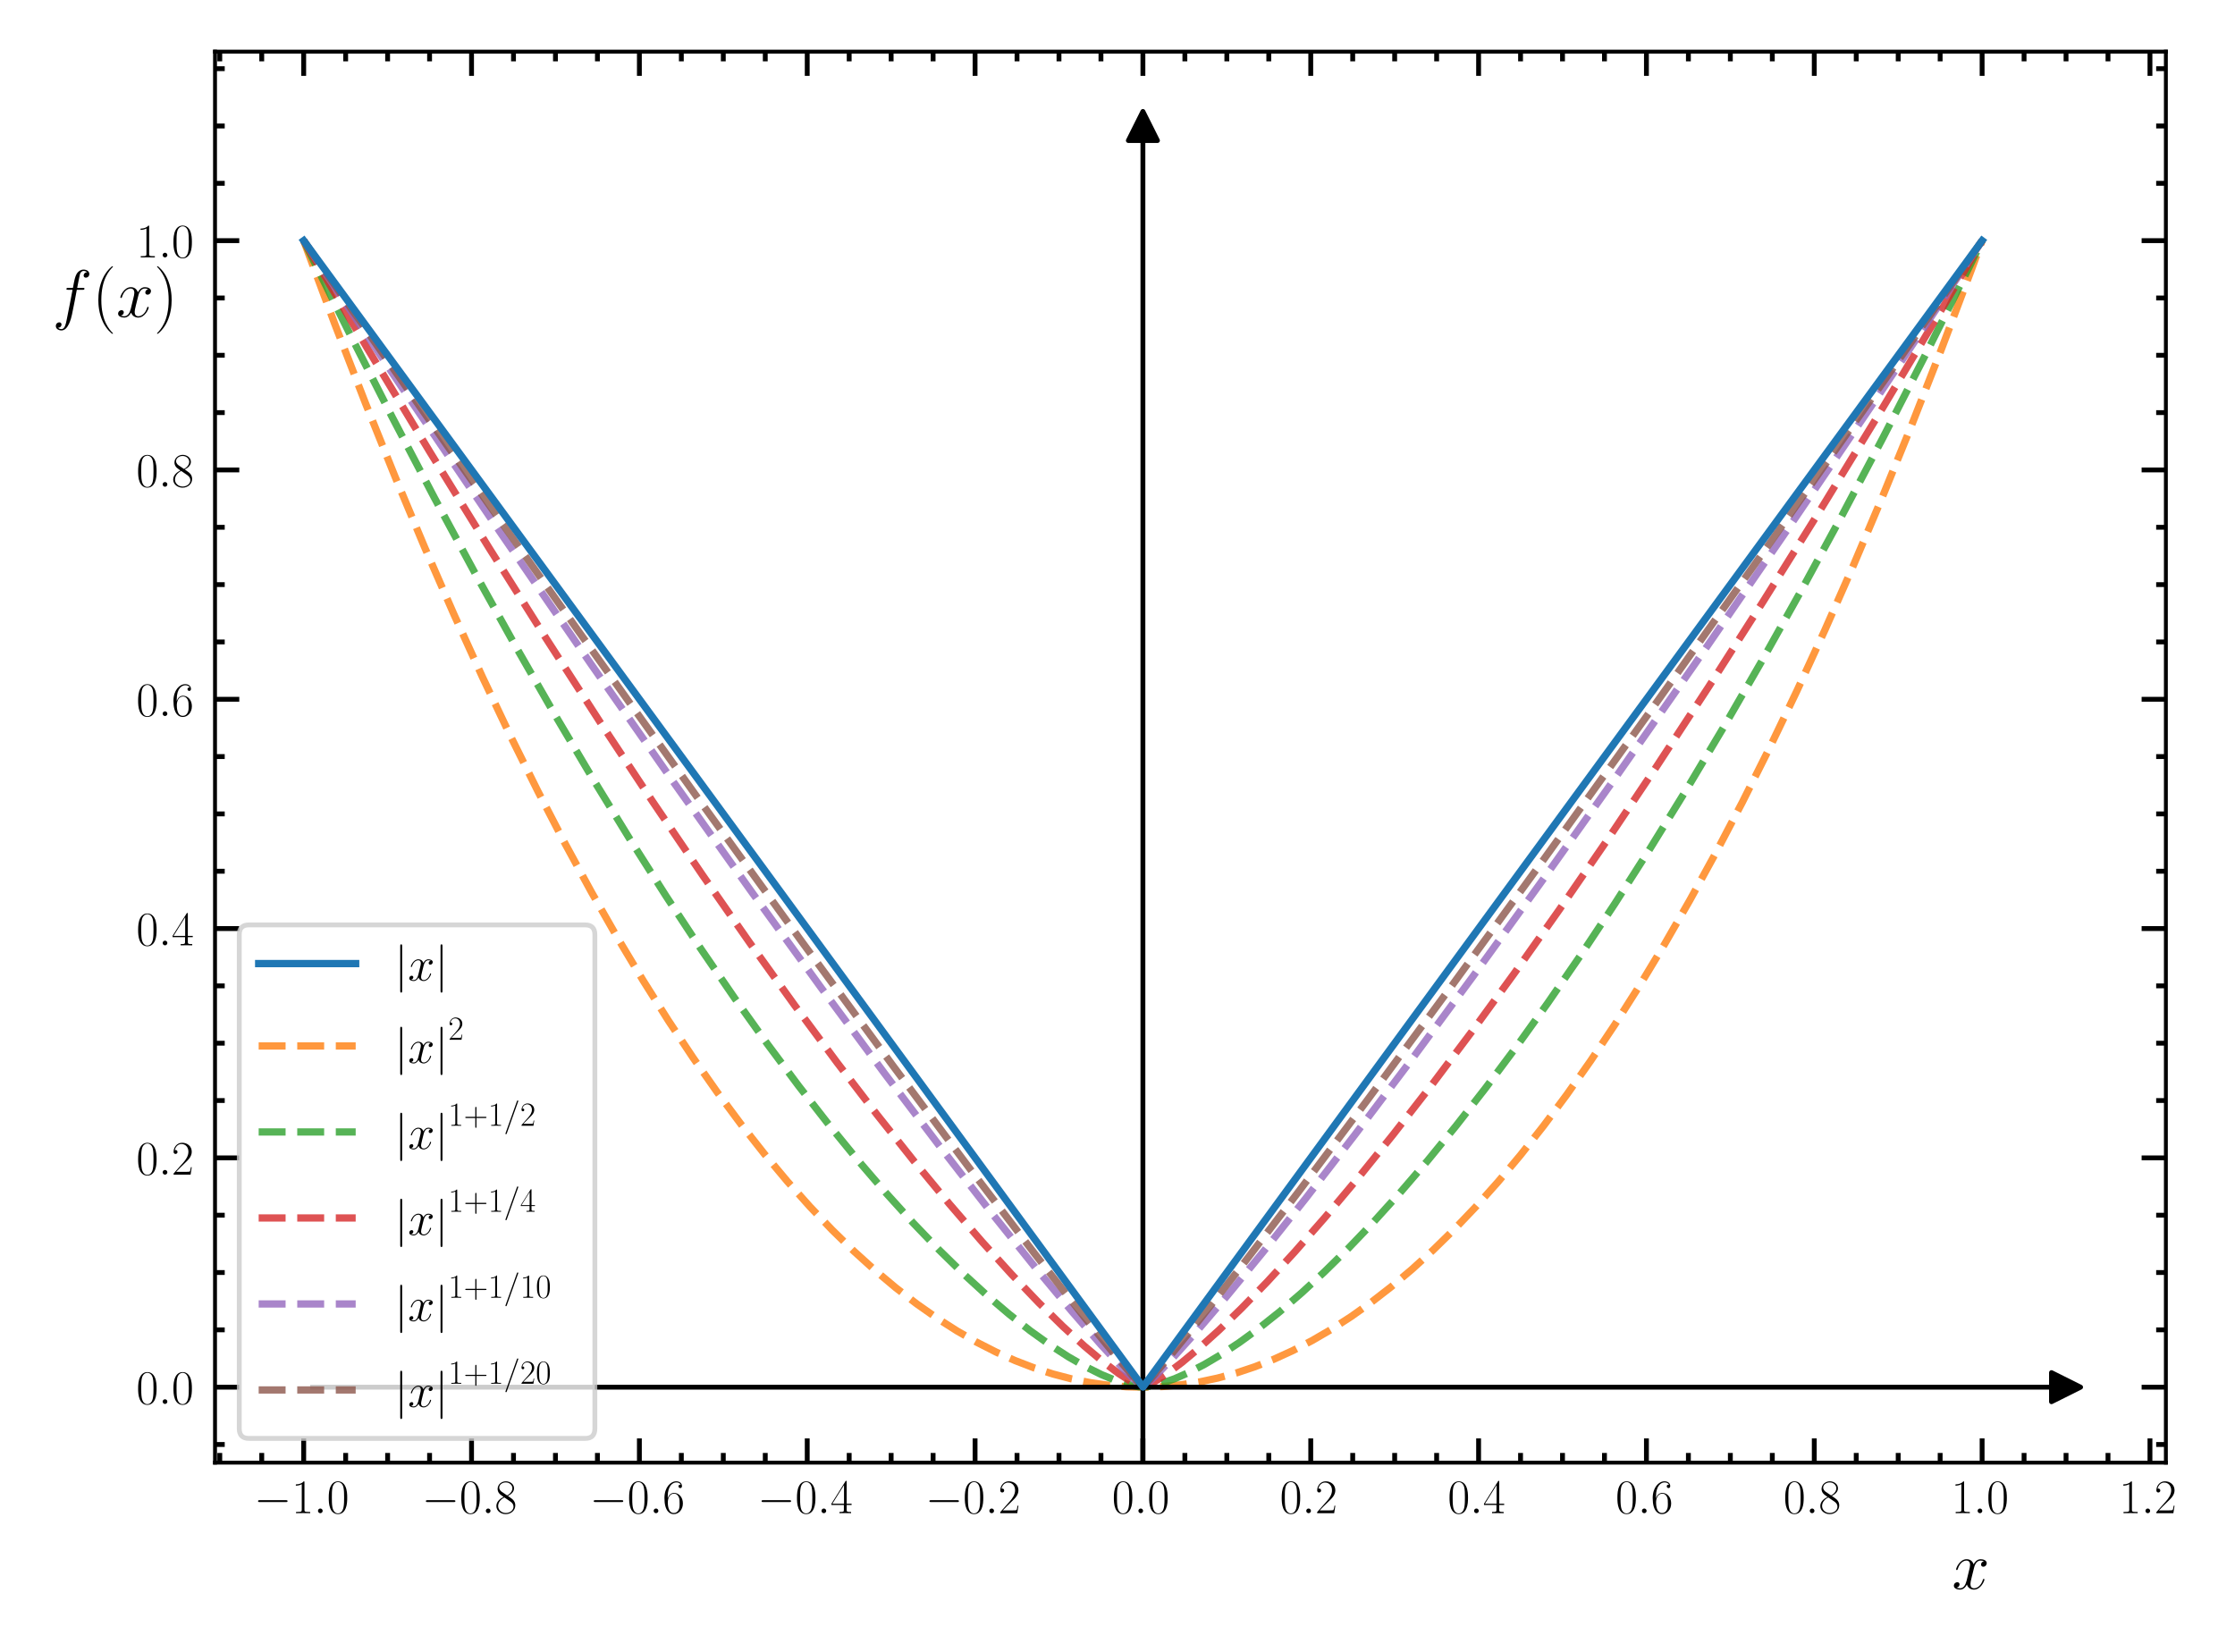 <?xml version="1.0" encoding="utf-8" standalone="no"?>
<!DOCTYPE svg PUBLIC "-//W3C//DTD SVG 1.1//EN"
  "http://www.w3.org/Graphics/SVG/1.1/DTD/svg11.dtd">
<!-- Created with matplotlib (https://matplotlib.org/) -->
<svg height="340.56pt" version="1.1" viewBox="0 0 460.8 340.56" width="460.8pt" xmlns="http://www.w3.org/2000/svg" xmlns:xlink="http://www.w3.org/1999/xlink">
 <defs>
  <style type="text/css">
*{stroke-linecap:butt;stroke-linejoin:round;}
  </style>
 </defs>
 <g id="figure_1">
  <g id="patch_1">
   <path d="M 0 340.56 
L 460.8 340.56 
L 460.8 0 
L 0 0 
z
" style="fill:#ffffff;"/>
  </g>
  <g id="axes_1">
   <g id="patch_2">
    <path d="M 44.332 301.583 
L 446.549 301.583 
L 446.549 10.643 
L 44.332 10.643 
z
" style="fill:#ffffff;"/>
   </g>
   <g id="PathCollection_1">
    <defs>
     <path d="M 0 -3 
L -3 3 
L 3 3 
z
" id="m1f478615cc" style="stroke:#000000;"/>
    </defs>
    <g clip-path="url(#pf48b6fca51)">
     <use style="stroke:#000000;" x="235.638" xlink:href="#m1f478615cc" y="25.978"/>
    </g>
   </g>
   <g id="PathCollection_2">
    <defs>
     <path d="M 3 0 
L -3 -3 
L -3 3 
z
" id="m013b02d4c4" style="stroke:#000000;"/>
    </defs>
    <g clip-path="url(#pf48b6fca51)">
     <use style="stroke:#000000;" x="425.965" xlink:href="#m013b02d4c4" y="286.018"/>
    </g>
   </g>
   <g id="matplotlib.axis_1">
    <g id="xtick_1">
     <g id="line2d_1">
      <defs>
       <path d="M 0 0 
L 0 -5 
" id="m55cd6721f5" style="stroke:#000000;"/>
      </defs>
      <g>
       <use style="stroke:#000000;" x="62.615" xlink:href="#m55cd6721f5" y="301.583"/>
      </g>
     </g>
     <g id="line2d_2">
      <defs>
       <path d="M 0 0 
L 0 5 
" id="m04633f6bcb" style="stroke:#000000;"/>
      </defs>
      <g>
       <use style="stroke:#000000;" x="62.615" xlink:href="#m04633f6bcb" y="10.643"/>
      </g>
     </g>
     <g id="text_1">
      <!-- $-1.0$ -->
      <defs>
       <path d="M 65.906 23 
C 67.594 23 69.406 23 69.406 25 
C 69.406 27 67.594 27 65.906 27 
L 11.797 27 
C 10.094 27 8.297 27 8.297 25 
C 8.297 23 10.094 23 11.797 23 
z
" id="CMSY10-0"/>
       <path d="M 26.594 63.797 
C 26.594 65.891 26.5 66 25.094 66 
C 21.203 61.359 15.297 59.891 9.703 59.688 
C 9.406 59.688 8.906 59.688 8.797 59.5 
C 8.703 59.297 8.703 59.094 8.703 57 
C 11.797 57 17 57.594 21 59.984 
L 21 7.297 
C 21 3.797 20.797 2.594 12.203 2.594 
L 9.203 2.594 
L 9.203 0 
C 14 0.094 19 0.188 23.797 0.188 
C 28.594 0.188 33.594 0.094 38.406 0 
L 38.406 2.594 
L 35.406 2.594 
C 26.797 2.594 26.594 3.688 26.594 7.297 
z
" id="CMR17-49"/>
       <path d="M 18.406 4.797 
C 18.406 7.688 16 9.688 13.594 9.688 
C 10.703 9.688 8.703 7.297 8.703 4.891 
C 8.703 2 11.094 0 13.5 0 
C 16.406 0 18.406 2.391 18.406 4.797 
z
" id="CMMI12-58"/>
       <path d="M 42 31.844 
C 42 37.969 41.906 48.422 37.703 56.453 
C 34 63.484 28.094 66 22.906 66 
C 18.094 66 12 63.781 8.203 56.562 
C 4.203 49.016 3.797 39.672 3.797 31.844 
C 3.797 26.109 3.906 17.375 7 9.734 
C 11.297 -0.609 19 -2 22.906 -2 
C 27.5 -2 34.5 -0.109 38.594 9.438 
C 41.594 16.375 42 24.5 42 31.844 
z
M 22.906 -0.406 
C 16.5 -0.406 12.703 5.125 11.297 12.75 
C 10.203 18.688 10.203 27.328 10.203 32.953 
C 10.203 40.688 10.203 47.109 11.5 53.234 
C 13.406 61.781 19 64.391 22.906 64.391 
C 27 64.391 32.297 61.672 34.203 53.438 
C 35.5 47.719 35.594 40.984 35.594 32.953 
C 35.594 26.422 35.594 18.375 34.406 12.453 
C 32.297 1.5 26.406 -0.406 22.906 -0.406 
z
" id="CMR17-48"/>
      </defs>
      <g transform="translate(52.375 312.002)scale(0.1 -0.1)">
       <use transform="scale(0.996)" xlink:href="#CMSY10-0"/>
       <use transform="translate(77.487 0)scale(0.996)" xlink:href="#CMR17-49"/>
       <use transform="translate(123.178 0)scale(0.996)" xlink:href="#CMMI12-58"/>
       <use transform="translate(150.275 0)scale(0.996)" xlink:href="#CMR17-48"/>
      </g>
     </g>
    </g>
    <g id="xtick_2">
     <g id="line2d_3">
      <g>
       <use style="stroke:#000000;" x="97.219" xlink:href="#m55cd6721f5" y="301.583"/>
      </g>
     </g>
     <g id="line2d_4">
      <g>
       <use style="stroke:#000000;" x="97.219" xlink:href="#m04633f6bcb" y="10.643"/>
      </g>
     </g>
     <g id="text_2">
      <!-- $-0.8$ -->
      <defs>
       <path d="M 27.203 35.766 
C 33.5 38.969 39.906 43.797 39.906 51.531 
C 39.906 60.688 31.094 66 23 66 
C 13.906 66 5.906 59.375 5.906 50.234 
C 5.906 47.719 6.5 43.391 10.406 39.578 
C 11.406 38.578 15.594 35.562 18.297 33.656 
C 13.797 31.344 3.297 25.812 3.297 14.766 
C 3.297 4.406 13.094 -2 22.797 -2 
C 33.5 -2 42.5 5.719 42.5 15.969 
C 42.5 25.109 36.406 29.328 32.406 32.047 
z
M 14.094 44.609 
C 13.297 45.109 9.297 48.219 9.297 52.938 
C 9.297 59.078 15.594 63.688 22.797 63.688 
C 30.703 63.688 36.5 58.062 36.5 51.531 
C 36.5 42.188 26.094 36.859 25.594 36.859 
C 25.5 36.859 25.406 36.859 24.594 37.469 
z
M 32.5 24 
C 34 22.906 38.797 19.578 38.797 13.453 
C 38.797 6.016 31.406 0.391 23 0.391 
C 13.906 0.391 7 6.922 7 14.859 
C 7 22.797 13.094 29.438 20 32.547 
z
" id="CMR17-56"/>
      </defs>
      <g transform="translate(86.98 312.002)scale(0.1 -0.1)">
       <use transform="scale(0.996)" xlink:href="#CMSY10-0"/>
       <use transform="translate(77.487 0)scale(0.996)" xlink:href="#CMR17-48"/>
       <use transform="translate(123.178 0)scale(0.996)" xlink:href="#CMMI12-58"/>
       <use transform="translate(150.275 0)scale(0.996)" xlink:href="#CMR17-56"/>
      </g>
     </g>
    </g>
    <g id="xtick_3">
     <g id="line2d_5">
      <g>
       <use style="stroke:#000000;" x="131.824" xlink:href="#m55cd6721f5" y="301.583"/>
      </g>
     </g>
     <g id="line2d_6">
      <g>
       <use style="stroke:#000000;" x="131.824" xlink:href="#m04633f6bcb" y="10.643"/>
      </g>
     </g>
     <g id="text_3">
      <!-- $-0.6$ -->
      <defs>
       <path d="M 10.594 34.344 
C 10.594 58 21.797 63.688 28.297 63.688 
C 30.406 63.688 35.5 63.266 37.5 59.094 
C 35.906 59.094 32.906 59.094 32.906 55.594 
C 32.906 52.891 35.094 52 36.5 52 
C 37.406 52 40.094 52.391 40.094 55.797 
C 40.094 62.297 35.094 66 28.203 66 
C 16.297 66 3.797 53.297 3.797 31.422 
C 3.797 4.016 15.094 -2 23.094 -2 
C 32.797 -2 42 6.734 42 20.234 
C 42 32.828 33.906 42 23.703 42 
C 17.594 42 13.094 37.969 10.594 30.922 
z
M 23.094 0.391 
C 10.797 0.391 10.797 18.938 10.797 22.656 
C 10.797 29.906 14.203 40.391 23.5 40.391 
C 25.203 40.391 30.094 40.391 33.406 33.438 
C 35.203 29.516 35.203 25.375 35.203 20.344 
C 35.203 14.906 35.203 10.875 33.094 6.844 
C 30.906 2.703 27.703 0.391 23.094 0.391 
z
" id="CMR17-54"/>
      </defs>
      <g transform="translate(121.585 312.002)scale(0.1 -0.1)">
       <use transform="scale(0.996)" xlink:href="#CMSY10-0"/>
       <use transform="translate(77.487 0)scale(0.996)" xlink:href="#CMR17-48"/>
       <use transform="translate(123.178 0)scale(0.996)" xlink:href="#CMMI12-58"/>
       <use transform="translate(150.275 0)scale(0.996)" xlink:href="#CMR17-54"/>
      </g>
     </g>
    </g>
    <g id="xtick_4">
     <g id="line2d_7">
      <g>
       <use style="stroke:#000000;" x="166.429" xlink:href="#m55cd6721f5" y="301.583"/>
      </g>
     </g>
     <g id="line2d_8">
      <g>
       <use style="stroke:#000000;" x="166.429" xlink:href="#m04633f6bcb" y="10.643"/>
      </g>
     </g>
     <g id="text_4">
      <!-- $-0.4$ -->
      <defs>
       <path d="M 33.594 64.797 
C 33.594 66.891 33.5 67 31.703 67 
L 2 19.594 
L 2 17 
L 27.797 17 
L 27.797 7.188 
C 27.797 3.594 27.594 2.594 20.594 2.594 
L 18.703 2.594 
L 18.703 0 
C 21.906 0.188 27.297 0.188 30.703 0.188 
C 34.094 0.188 39.5 0.188 42.703 0 
L 42.703 2.594 
L 40.797 2.594 
C 33.797 2.594 33.594 3.594 33.594 7.188 
L 33.594 17 
L 43.797 17 
L 43.797 19.594 
L 33.594 19.594 
z
M 28.094 58.172 
L 28.094 19.594 
L 4 19.594 
z
" id="CMR17-52"/>
      </defs>
      <g transform="translate(156.189 312.002)scale(0.1 -0.1)">
       <use transform="scale(0.996)" xlink:href="#CMSY10-0"/>
       <use transform="translate(77.487 0)scale(0.996)" xlink:href="#CMR17-48"/>
       <use transform="translate(123.178 0)scale(0.996)" xlink:href="#CMMI12-58"/>
       <use transform="translate(150.275 0)scale(0.996)" xlink:href="#CMR17-52"/>
      </g>
     </g>
    </g>
    <g id="xtick_5">
     <g id="line2d_9">
      <g>
       <use style="stroke:#000000;" x="201.034" xlink:href="#m55cd6721f5" y="301.583"/>
      </g>
     </g>
     <g id="line2d_10">
      <g>
       <use style="stroke:#000000;" x="201.034" xlink:href="#m04633f6bcb" y="10.643"/>
      </g>
     </g>
     <g id="text_5">
      <!-- $-0.2$ -->
      <defs>
       <path d="M 41.703 15.469 
L 39.906 15.469 
C 38.906 8.391 38.094 7.188 37.703 6.594 
C 37.203 5.797 30 5.797 28.594 5.797 
L 9.406 5.797 
C 13 9.688 20 16.766 28.5 24.938 
C 34.594 30.719 41.703 37.5 41.703 47.391 
C 41.703 59.188 32.297 66 21.797 66 
C 10.797 66 4.094 56.297 4.094 47.297 
C 4.094 43.391 7 42.891 8.203 42.891 
C 9.203 42.891 12.203 43.484 12.203 46.984 
C 12.203 50.094 9.594 51 8.203 51 
C 7.594 51 7 50.891 6.594 50.688 
C 8.5 59.188 14.297 63.391 20.406 63.391 
C 29.094 63.391 34.797 56.5 34.797 47.391 
C 34.797 38.703 29.703 31.219 24 24.734 
L 4.094 2.297 
L 4.094 0 
L 39.297 0 
z
" id="CMR17-50"/>
      </defs>
      <g transform="translate(190.794 312.002)scale(0.1 -0.1)">
       <use transform="scale(0.996)" xlink:href="#CMSY10-0"/>
       <use transform="translate(77.487 0)scale(0.996)" xlink:href="#CMR17-48"/>
       <use transform="translate(123.178 0)scale(0.996)" xlink:href="#CMMI12-58"/>
       <use transform="translate(150.275 0)scale(0.996)" xlink:href="#CMR17-50"/>
      </g>
     </g>
    </g>
    <g id="xtick_6">
     <g id="line2d_11">
      <g>
       <use style="stroke:#000000;" x="235.638" xlink:href="#m55cd6721f5" y="301.583"/>
      </g>
     </g>
     <g id="line2d_12">
      <g>
       <use style="stroke:#000000;" x="235.638" xlink:href="#m04633f6bcb" y="10.643"/>
      </g>
     </g>
     <g id="text_6">
      <!-- $0.0$ -->
      <g transform="translate(229.273 312.002)scale(0.1 -0.1)">
       <use transform="scale(0.996)" xlink:href="#CMR17-48"/>
       <use transform="translate(45.69 0)scale(0.996)" xlink:href="#CMMI12-58"/>
       <use transform="translate(72.788 0)scale(0.996)" xlink:href="#CMR17-48"/>
      </g>
     </g>
    </g>
    <g id="xtick_7">
     <g id="line2d_13">
      <g>
       <use style="stroke:#000000;" x="270.243" xlink:href="#m55cd6721f5" y="301.583"/>
      </g>
     </g>
     <g id="line2d_14">
      <g>
       <use style="stroke:#000000;" x="270.243" xlink:href="#m04633f6bcb" y="10.643"/>
      </g>
     </g>
     <g id="text_7">
      <!-- $0.2$ -->
      <g transform="translate(263.878 312.002)scale(0.1 -0.1)">
       <use transform="scale(0.996)" xlink:href="#CMR17-48"/>
       <use transform="translate(45.69 0)scale(0.996)" xlink:href="#CMMI12-58"/>
       <use transform="translate(72.788 0)scale(0.996)" xlink:href="#CMR17-50"/>
      </g>
     </g>
    </g>
    <g id="xtick_8">
     <g id="line2d_15">
      <g>
       <use style="stroke:#000000;" x="304.848" xlink:href="#m55cd6721f5" y="301.583"/>
      </g>
     </g>
     <g id="line2d_16">
      <g>
       <use style="stroke:#000000;" x="304.848" xlink:href="#m04633f6bcb" y="10.643"/>
      </g>
     </g>
     <g id="text_8">
      <!-- $0.4$ -->
      <g transform="translate(298.483 312.002)scale(0.1 -0.1)">
       <use transform="scale(0.996)" xlink:href="#CMR17-48"/>
       <use transform="translate(45.69 0)scale(0.996)" xlink:href="#CMMI12-58"/>
       <use transform="translate(72.788 0)scale(0.996)" xlink:href="#CMR17-52"/>
      </g>
     </g>
    </g>
    <g id="xtick_9">
     <g id="line2d_17">
      <g>
       <use style="stroke:#000000;" x="339.453" xlink:href="#m55cd6721f5" y="301.583"/>
      </g>
     </g>
     <g id="line2d_18">
      <g>
       <use style="stroke:#000000;" x="339.453" xlink:href="#m04633f6bcb" y="10.643"/>
      </g>
     </g>
     <g id="text_9">
      <!-- $0.6$ -->
      <g transform="translate(333.088 312.002)scale(0.1 -0.1)">
       <use transform="scale(0.996)" xlink:href="#CMR17-48"/>
       <use transform="translate(45.69 0)scale(0.996)" xlink:href="#CMMI12-58"/>
       <use transform="translate(72.788 0)scale(0.996)" xlink:href="#CMR17-54"/>
      </g>
     </g>
    </g>
    <g id="xtick_10">
     <g id="line2d_19">
      <g>
       <use style="stroke:#000000;" x="374.057" xlink:href="#m55cd6721f5" y="301.583"/>
      </g>
     </g>
     <g id="line2d_20">
      <g>
       <use style="stroke:#000000;" x="374.057" xlink:href="#m04633f6bcb" y="10.643"/>
      </g>
     </g>
     <g id="text_10">
      <!-- $0.8$ -->
      <g transform="translate(367.692 312.002)scale(0.1 -0.1)">
       <use transform="scale(0.996)" xlink:href="#CMR17-48"/>
       <use transform="translate(45.69 0)scale(0.996)" xlink:href="#CMMI12-58"/>
       <use transform="translate(72.788 0)scale(0.996)" xlink:href="#CMR17-56"/>
      </g>
     </g>
    </g>
    <g id="xtick_11">
     <g id="line2d_21">
      <g>
       <use style="stroke:#000000;" x="408.662" xlink:href="#m55cd6721f5" y="301.583"/>
      </g>
     </g>
     <g id="line2d_22">
      <g>
       <use style="stroke:#000000;" x="408.662" xlink:href="#m04633f6bcb" y="10.643"/>
      </g>
     </g>
     <g id="text_11">
      <!-- $1.0$ -->
      <g transform="translate(402.297 312.002)scale(0.1 -0.1)">
       <use transform="scale(0.996)" xlink:href="#CMR17-49"/>
       <use transform="translate(45.69 0)scale(0.996)" xlink:href="#CMMI12-58"/>
       <use transform="translate(72.788 0)scale(0.996)" xlink:href="#CMR17-48"/>
      </g>
     </g>
    </g>
    <g id="xtick_12">
     <g id="line2d_23">
      <g>
       <use style="stroke:#000000;" x="443.267" xlink:href="#m55cd6721f5" y="301.583"/>
      </g>
     </g>
     <g id="line2d_24">
      <g>
       <use style="stroke:#000000;" x="443.267" xlink:href="#m04633f6bcb" y="10.643"/>
      </g>
     </g>
     <g id="text_12">
      <!-- $1.2$ -->
      <g transform="translate(436.902 312.002)scale(0.1 -0.1)">
       <use transform="scale(0.996)" xlink:href="#CMR17-49"/>
       <use transform="translate(45.69 0)scale(0.996)" xlink:href="#CMMI12-58"/>
       <use transform="translate(72.788 0)scale(0.996)" xlink:href="#CMR17-50"/>
      </g>
     </g>
    </g>
    <g id="xtick_13">
     <g id="line2d_25">
      <defs>
       <path d="M 0 0 
L 0 -2 
" id="mfb3524e96d" style="stroke:#000000;"/>
      </defs>
      <g>
       <use style="stroke:#000000;" x="45.312" xlink:href="#mfb3524e96d" y="301.583"/>
      </g>
     </g>
     <g id="line2d_26">
      <defs>
       <path d="M 0 0 
L 0 2 
" id="mf51fc70c60" style="stroke:#000000;"/>
      </defs>
      <g>
       <use style="stroke:#000000;" x="45.312" xlink:href="#mf51fc70c60" y="10.643"/>
      </g>
     </g>
    </g>
    <g id="xtick_14">
     <g id="line2d_27">
      <g>
       <use style="stroke:#000000;" x="53.963" xlink:href="#mfb3524e96d" y="301.583"/>
      </g>
     </g>
     <g id="line2d_28">
      <g>
       <use style="stroke:#000000;" x="53.963" xlink:href="#mf51fc70c60" y="10.643"/>
      </g>
     </g>
    </g>
    <g id="xtick_15">
     <g id="line2d_29">
      <g>
       <use style="stroke:#000000;" x="71.266" xlink:href="#mfb3524e96d" y="301.583"/>
      </g>
     </g>
     <g id="line2d_30">
      <g>
       <use style="stroke:#000000;" x="71.266" xlink:href="#mf51fc70c60" y="10.643"/>
      </g>
     </g>
    </g>
    <g id="xtick_16">
     <g id="line2d_31">
      <g>
       <use style="stroke:#000000;" x="79.917" xlink:href="#mfb3524e96d" y="301.583"/>
      </g>
     </g>
     <g id="line2d_32">
      <g>
       <use style="stroke:#000000;" x="79.917" xlink:href="#mf51fc70c60" y="10.643"/>
      </g>
     </g>
    </g>
    <g id="xtick_17">
     <g id="line2d_33">
      <g>
       <use style="stroke:#000000;" x="88.568" xlink:href="#mfb3524e96d" y="301.583"/>
      </g>
     </g>
     <g id="line2d_34">
      <g>
       <use style="stroke:#000000;" x="88.568" xlink:href="#mf51fc70c60" y="10.643"/>
      </g>
     </g>
    </g>
    <g id="xtick_18">
     <g id="line2d_35">
      <g>
       <use style="stroke:#000000;" x="105.87" xlink:href="#mfb3524e96d" y="301.583"/>
      </g>
     </g>
     <g id="line2d_36">
      <g>
       <use style="stroke:#000000;" x="105.87" xlink:href="#mf51fc70c60" y="10.643"/>
      </g>
     </g>
    </g>
    <g id="xtick_19">
     <g id="line2d_37">
      <g>
       <use style="stroke:#000000;" x="114.522" xlink:href="#mfb3524e96d" y="301.583"/>
      </g>
     </g>
     <g id="line2d_38">
      <g>
       <use style="stroke:#000000;" x="114.522" xlink:href="#mf51fc70c60" y="10.643"/>
      </g>
     </g>
    </g>
    <g id="xtick_20">
     <g id="line2d_39">
      <g>
       <use style="stroke:#000000;" x="123.173" xlink:href="#mfb3524e96d" y="301.583"/>
      </g>
     </g>
     <g id="line2d_40">
      <g>
       <use style="stroke:#000000;" x="123.173" xlink:href="#mf51fc70c60" y="10.643"/>
      </g>
     </g>
    </g>
    <g id="xtick_21">
     <g id="line2d_41">
      <g>
       <use style="stroke:#000000;" x="140.475" xlink:href="#mfb3524e96d" y="301.583"/>
      </g>
     </g>
     <g id="line2d_42">
      <g>
       <use style="stroke:#000000;" x="140.475" xlink:href="#mf51fc70c60" y="10.643"/>
      </g>
     </g>
    </g>
    <g id="xtick_22">
     <g id="line2d_43">
      <g>
       <use style="stroke:#000000;" x="149.126" xlink:href="#mfb3524e96d" y="301.583"/>
      </g>
     </g>
     <g id="line2d_44">
      <g>
       <use style="stroke:#000000;" x="149.126" xlink:href="#mf51fc70c60" y="10.643"/>
      </g>
     </g>
    </g>
    <g id="xtick_23">
     <g id="line2d_45">
      <g>
       <use style="stroke:#000000;" x="157.778" xlink:href="#mfb3524e96d" y="301.583"/>
      </g>
     </g>
     <g id="line2d_46">
      <g>
       <use style="stroke:#000000;" x="157.778" xlink:href="#mf51fc70c60" y="10.643"/>
      </g>
     </g>
    </g>
    <g id="xtick_24">
     <g id="line2d_47">
      <g>
       <use style="stroke:#000000;" x="175.08" xlink:href="#mfb3524e96d" y="301.583"/>
      </g>
     </g>
     <g id="line2d_48">
      <g>
       <use style="stroke:#000000;" x="175.08" xlink:href="#mf51fc70c60" y="10.643"/>
      </g>
     </g>
    </g>
    <g id="xtick_25">
     <g id="line2d_49">
      <g>
       <use style="stroke:#000000;" x="183.731" xlink:href="#mfb3524e96d" y="301.583"/>
      </g>
     </g>
     <g id="line2d_50">
      <g>
       <use style="stroke:#000000;" x="183.731" xlink:href="#mf51fc70c60" y="10.643"/>
      </g>
     </g>
    </g>
    <g id="xtick_26">
     <g id="line2d_51">
      <g>
       <use style="stroke:#000000;" x="192.382" xlink:href="#mfb3524e96d" y="301.583"/>
      </g>
     </g>
     <g id="line2d_52">
      <g>
       <use style="stroke:#000000;" x="192.382" xlink:href="#mf51fc70c60" y="10.643"/>
      </g>
     </g>
    </g>
    <g id="xtick_27">
     <g id="line2d_53">
      <g>
       <use style="stroke:#000000;" x="209.685" xlink:href="#mfb3524e96d" y="301.583"/>
      </g>
     </g>
     <g id="line2d_54">
      <g>
       <use style="stroke:#000000;" x="209.685" xlink:href="#mf51fc70c60" y="10.643"/>
      </g>
     </g>
    </g>
    <g id="xtick_28">
     <g id="line2d_55">
      <g>
       <use style="stroke:#000000;" x="218.336" xlink:href="#mfb3524e96d" y="301.583"/>
      </g>
     </g>
     <g id="line2d_56">
      <g>
       <use style="stroke:#000000;" x="218.336" xlink:href="#mf51fc70c60" y="10.643"/>
      </g>
     </g>
    </g>
    <g id="xtick_29">
     <g id="line2d_57">
      <g>
       <use style="stroke:#000000;" x="226.987" xlink:href="#mfb3524e96d" y="301.583"/>
      </g>
     </g>
     <g id="line2d_58">
      <g>
       <use style="stroke:#000000;" x="226.987" xlink:href="#mf51fc70c60" y="10.643"/>
      </g>
     </g>
    </g>
    <g id="xtick_30">
     <g id="line2d_59">
      <g>
       <use style="stroke:#000000;" x="244.29" xlink:href="#mfb3524e96d" y="301.583"/>
      </g>
     </g>
     <g id="line2d_60">
      <g>
       <use style="stroke:#000000;" x="244.29" xlink:href="#mf51fc70c60" y="10.643"/>
      </g>
     </g>
    </g>
    <g id="xtick_31">
     <g id="line2d_61">
      <g>
       <use style="stroke:#000000;" x="252.941" xlink:href="#mfb3524e96d" y="301.583"/>
      </g>
     </g>
     <g id="line2d_62">
      <g>
       <use style="stroke:#000000;" x="252.941" xlink:href="#mf51fc70c60" y="10.643"/>
      </g>
     </g>
    </g>
    <g id="xtick_32">
     <g id="line2d_63">
      <g>
       <use style="stroke:#000000;" x="261.592" xlink:href="#mfb3524e96d" y="301.583"/>
      </g>
     </g>
     <g id="line2d_64">
      <g>
       <use style="stroke:#000000;" x="261.592" xlink:href="#mf51fc70c60" y="10.643"/>
      </g>
     </g>
    </g>
    <g id="xtick_33">
     <g id="line2d_65">
      <g>
       <use style="stroke:#000000;" x="278.894" xlink:href="#mfb3524e96d" y="301.583"/>
      </g>
     </g>
     <g id="line2d_66">
      <g>
       <use style="stroke:#000000;" x="278.894" xlink:href="#mf51fc70c60" y="10.643"/>
      </g>
     </g>
    </g>
    <g id="xtick_34">
     <g id="line2d_67">
      <g>
       <use style="stroke:#000000;" x="287.545" xlink:href="#mfb3524e96d" y="301.583"/>
      </g>
     </g>
     <g id="line2d_68">
      <g>
       <use style="stroke:#000000;" x="287.545" xlink:href="#mf51fc70c60" y="10.643"/>
      </g>
     </g>
    </g>
    <g id="xtick_35">
     <g id="line2d_69">
      <g>
       <use style="stroke:#000000;" x="296.197" xlink:href="#mfb3524e96d" y="301.583"/>
      </g>
     </g>
     <g id="line2d_70">
      <g>
       <use style="stroke:#000000;" x="296.197" xlink:href="#mf51fc70c60" y="10.643"/>
      </g>
     </g>
    </g>
    <g id="xtick_36">
     <g id="line2d_71">
      <g>
       <use style="stroke:#000000;" x="313.499" xlink:href="#mfb3524e96d" y="301.583"/>
      </g>
     </g>
     <g id="line2d_72">
      <g>
       <use style="stroke:#000000;" x="313.499" xlink:href="#mf51fc70c60" y="10.643"/>
      </g>
     </g>
    </g>
    <g id="xtick_37">
     <g id="line2d_73">
      <g>
       <use style="stroke:#000000;" x="322.15" xlink:href="#mfb3524e96d" y="301.583"/>
      </g>
     </g>
     <g id="line2d_74">
      <g>
       <use style="stroke:#000000;" x="322.15" xlink:href="#mf51fc70c60" y="10.643"/>
      </g>
     </g>
    </g>
    <g id="xtick_38">
     <g id="line2d_75">
      <g>
       <use style="stroke:#000000;" x="330.801" xlink:href="#mfb3524e96d" y="301.583"/>
      </g>
     </g>
     <g id="line2d_76">
      <g>
       <use style="stroke:#000000;" x="330.801" xlink:href="#mf51fc70c60" y="10.643"/>
      </g>
     </g>
    </g>
    <g id="xtick_39">
     <g id="line2d_77">
      <g>
       <use style="stroke:#000000;" x="348.104" xlink:href="#mfb3524e96d" y="301.583"/>
      </g>
     </g>
     <g id="line2d_78">
      <g>
       <use style="stroke:#000000;" x="348.104" xlink:href="#mf51fc70c60" y="10.643"/>
      </g>
     </g>
    </g>
    <g id="xtick_40">
     <g id="line2d_79">
      <g>
       <use style="stroke:#000000;" x="356.755" xlink:href="#mfb3524e96d" y="301.583"/>
      </g>
     </g>
     <g id="line2d_80">
      <g>
       <use style="stroke:#000000;" x="356.755" xlink:href="#mf51fc70c60" y="10.643"/>
      </g>
     </g>
    </g>
    <g id="xtick_41">
     <g id="line2d_81">
      <g>
       <use style="stroke:#000000;" x="365.406" xlink:href="#mfb3524e96d" y="301.583"/>
      </g>
     </g>
     <g id="line2d_82">
      <g>
       <use style="stroke:#000000;" x="365.406" xlink:href="#mf51fc70c60" y="10.643"/>
      </g>
     </g>
    </g>
    <g id="xtick_42">
     <g id="line2d_83">
      <g>
       <use style="stroke:#000000;" x="382.709" xlink:href="#mfb3524e96d" y="301.583"/>
      </g>
     </g>
     <g id="line2d_84">
      <g>
       <use style="stroke:#000000;" x="382.709" xlink:href="#mf51fc70c60" y="10.643"/>
      </g>
     </g>
    </g>
    <g id="xtick_43">
     <g id="line2d_85">
      <g>
       <use style="stroke:#000000;" x="391.36" xlink:href="#mfb3524e96d" y="301.583"/>
      </g>
     </g>
     <g id="line2d_86">
      <g>
       <use style="stroke:#000000;" x="391.36" xlink:href="#mf51fc70c60" y="10.643"/>
      </g>
     </g>
    </g>
    <g id="xtick_44">
     <g id="line2d_87">
      <g>
       <use style="stroke:#000000;" x="400.011" xlink:href="#mfb3524e96d" y="301.583"/>
      </g>
     </g>
     <g id="line2d_88">
      <g>
       <use style="stroke:#000000;" x="400.011" xlink:href="#mf51fc70c60" y="10.643"/>
      </g>
     </g>
    </g>
    <g id="xtick_45">
     <g id="line2d_89">
      <g>
       <use style="stroke:#000000;" x="417.313" xlink:href="#mfb3524e96d" y="301.583"/>
      </g>
     </g>
     <g id="line2d_90">
      <g>
       <use style="stroke:#000000;" x="417.313" xlink:href="#mf51fc70c60" y="10.643"/>
      </g>
     </g>
    </g>
    <g id="xtick_46">
     <g id="line2d_91">
      <g>
       <use style="stroke:#000000;" x="425.965" xlink:href="#mfb3524e96d" y="301.583"/>
      </g>
     </g>
     <g id="line2d_92">
      <g>
       <use style="stroke:#000000;" x="425.965" xlink:href="#mf51fc70c60" y="10.643"/>
      </g>
     </g>
    </g>
    <g id="xtick_47">
     <g id="line2d_93">
      <g>
       <use style="stroke:#000000;" x="434.616" xlink:href="#mfb3524e96d" y="301.583"/>
      </g>
     </g>
     <g id="line2d_94">
      <g>
       <use style="stroke:#000000;" x="434.616" xlink:href="#mf51fc70c60" y="10.643"/>
      </g>
     </g>
    </g>
    <g id="text_13">
     <!-- $x$ -->
     <defs>
      <path d="M 47.406 41 
C 44.203 40.391 43 37.984 43 36.094 
C 43 33.688 44.906 32.891 46.297 32.891 
C 49.297 32.891 51.406 35.484 51.406 38.188 
C 51.406 42.094 46.594 44 42.406 44 
C 36.297 44 32.906 38.297 32 36.391 
C 29.703 43.594 23.5 44 21.703 44 
C 11.5 44 6.094 31.141 6.094 28.891 
C 6.094 28.484 6.5 27.969 7.203 27.969 
C 8 27.969 8.203 28.578 8.406 28.984 
C 11.797 40.188 18.5 41.984 21.406 41.984 
C 25.906 41.984 26.797 38.094 26.797 35.688 
C 26.797 33.484 26.203 31.141 25 26.219 
L 21.594 12.156 
C 20.094 6.094 17.203 1 11.906 1 
C 11.406 1 8.906 1 6.797 1.969 
C 10.406 2.594 11.203 5.594 11.203 6.797 
C 11.203 8.797 9.703 10 7.797 10 
C 5.406 10 2.797 7.891 2.797 4.688 
C 2.797 0.891 7.5 -1 11.797 -1 
C 16.594 -1 20 2.391 22.094 6.484 
C 23.703 1 28.703 -1 32.406 -1 
C 42.594 -1 48 11.734 48 14 
C 48 14.516 47.594 14.922 47 14.922 
C 46.094 14.922 46 14.406 45.703 13.594 
C 43 4.688 37.203 1 32.703 1 
C 29.203 1 27.297 3.188 27.297 7.297 
C 27.297 9.484 27.703 11.125 29.297 17.906 
L 32.797 31.859 
C 34.297 37.891 37.703 41.984 42.297 41.984 
C 42.5 41.984 45.297 41.984 47.406 41 
z
" id="CMMI12-120"/>
     </defs>
     <g transform="translate(402.447 327.625)scale(0.14 -0.14)">
      <use transform="scale(0.996)" xlink:href="#CMMI12-120"/>
     </g>
    </g>
   </g>
   <g id="matplotlib.axis_2">
    <g id="ytick_1">
     <g id="line2d_95">
      <defs>
       <path d="M 0 0 
L 5 0 
" id="m0f233bdfb9" style="stroke:#000000;"/>
      </defs>
      <g>
       <use style="stroke:#000000;" x="44.332" xlink:href="#m0f233bdfb9" y="286.018"/>
      </g>
     </g>
     <g id="line2d_96">
      <defs>
       <path d="M 0 0 
L -5 0 
" id="m8504f529a9" style="stroke:#000000;"/>
      </defs>
      <g>
       <use style="stroke:#000000;" x="446.549" xlink:href="#m8504f529a9" y="286.018"/>
      </g>
     </g>
     <g id="text_14">
      <!-- $0.0$ -->
      <g transform="translate(28.102 289.477)scale(0.1 -0.1)">
       <use transform="scale(0.996)" xlink:href="#CMR17-48"/>
       <use transform="translate(45.69 0)scale(0.996)" xlink:href="#CMMI12-58"/>
       <use transform="translate(72.788 0)scale(0.996)" xlink:href="#CMR17-48"/>
      </g>
     </g>
    </g>
    <g id="ytick_2">
     <g id="line2d_97">
      <g>
       <use style="stroke:#000000;" x="44.332" xlink:href="#m0f233bdfb9" y="238.738"/>
      </g>
     </g>
     <g id="line2d_98">
      <g>
       <use style="stroke:#000000;" x="446.549" xlink:href="#m8504f529a9" y="238.738"/>
      </g>
     </g>
     <g id="text_15">
      <!-- $0.2$ -->
      <g transform="translate(28.102 242.197)scale(0.1 -0.1)">
       <use transform="scale(0.996)" xlink:href="#CMR17-48"/>
       <use transform="translate(45.69 0)scale(0.996)" xlink:href="#CMMI12-58"/>
       <use transform="translate(72.788 0)scale(0.996)" xlink:href="#CMR17-50"/>
      </g>
     </g>
    </g>
    <g id="ytick_3">
     <g id="line2d_99">
      <g>
       <use style="stroke:#000000;" x="44.332" xlink:href="#m0f233bdfb9" y="191.458"/>
      </g>
     </g>
     <g id="line2d_100">
      <g>
       <use style="stroke:#000000;" x="446.549" xlink:href="#m8504f529a9" y="191.458"/>
      </g>
     </g>
     <g id="text_16">
      <!-- $0.4$ -->
      <g transform="translate(28.102 194.917)scale(0.1 -0.1)">
       <use transform="scale(0.996)" xlink:href="#CMR17-48"/>
       <use transform="translate(45.69 0)scale(0.996)" xlink:href="#CMMI12-58"/>
       <use transform="translate(72.788 0)scale(0.996)" xlink:href="#CMR17-52"/>
      </g>
     </g>
    </g>
    <g id="ytick_4">
     <g id="line2d_101">
      <g>
       <use style="stroke:#000000;" x="44.332" xlink:href="#m0f233bdfb9" y="144.178"/>
      </g>
     </g>
     <g id="line2d_102">
      <g>
       <use style="stroke:#000000;" x="446.549" xlink:href="#m8504f529a9" y="144.178"/>
      </g>
     </g>
     <g id="text_17">
      <!-- $0.6$ -->
      <g transform="translate(28.102 147.637)scale(0.1 -0.1)">
       <use transform="scale(0.996)" xlink:href="#CMR17-48"/>
       <use transform="translate(45.69 0)scale(0.996)" xlink:href="#CMMI12-58"/>
       <use transform="translate(72.788 0)scale(0.996)" xlink:href="#CMR17-54"/>
      </g>
     </g>
    </g>
    <g id="ytick_5">
     <g id="line2d_103">
      <g>
       <use style="stroke:#000000;" x="44.332" xlink:href="#m0f233bdfb9" y="96.898"/>
      </g>
     </g>
     <g id="line2d_104">
      <g>
       <use style="stroke:#000000;" x="446.549" xlink:href="#m8504f529a9" y="96.898"/>
      </g>
     </g>
     <g id="text_18">
      <!-- $0.8$ -->
      <g transform="translate(28.102 100.357)scale(0.1 -0.1)">
       <use transform="scale(0.996)" xlink:href="#CMR17-48"/>
       <use transform="translate(45.69 0)scale(0.996)" xlink:href="#CMMI12-58"/>
       <use transform="translate(72.788 0)scale(0.996)" xlink:href="#CMR17-56"/>
      </g>
     </g>
    </g>
    <g id="ytick_6">
     <g id="line2d_105">
      <g>
       <use style="stroke:#000000;" x="44.332" xlink:href="#m0f233bdfb9" y="49.618"/>
      </g>
     </g>
     <g id="line2d_106">
      <g>
       <use style="stroke:#000000;" x="446.549" xlink:href="#m8504f529a9" y="49.618"/>
      </g>
     </g>
     <g id="text_19">
      <!-- $1.0$ -->
      <g transform="translate(28.102 53.077)scale(0.1 -0.1)">
       <use transform="scale(0.996)" xlink:href="#CMR17-49"/>
       <use transform="translate(45.69 0)scale(0.996)" xlink:href="#CMMI12-58"/>
       <use transform="translate(72.788 0)scale(0.996)" xlink:href="#CMR17-48"/>
      </g>
     </g>
    </g>
    <g id="ytick_7">
     <g id="line2d_107">
      <defs>
       <path d="M 0 0 
L 2 0 
" id="m5530af8435" style="stroke:#000000;"/>
      </defs>
      <g>
       <use style="stroke:#000000;" x="44.332" xlink:href="#m5530af8435" y="297.838"/>
      </g>
     </g>
     <g id="line2d_108">
      <defs>
       <path d="M 0 0 
L -2 0 
" id="md0b0b07faa" style="stroke:#000000;"/>
      </defs>
      <g>
       <use style="stroke:#000000;" x="446.549" xlink:href="#md0b0b07faa" y="297.838"/>
      </g>
     </g>
    </g>
    <g id="ytick_8">
     <g id="line2d_109">
      <g>
       <use style="stroke:#000000;" x="44.332" xlink:href="#m5530af8435" y="274.198"/>
      </g>
     </g>
     <g id="line2d_110">
      <g>
       <use style="stroke:#000000;" x="446.549" xlink:href="#md0b0b07faa" y="274.198"/>
      </g>
     </g>
    </g>
    <g id="ytick_9">
     <g id="line2d_111">
      <g>
       <use style="stroke:#000000;" x="44.332" xlink:href="#m5530af8435" y="262.378"/>
      </g>
     </g>
     <g id="line2d_112">
      <g>
       <use style="stroke:#000000;" x="446.549" xlink:href="#md0b0b07faa" y="262.378"/>
      </g>
     </g>
    </g>
    <g id="ytick_10">
     <g id="line2d_113">
      <g>
       <use style="stroke:#000000;" x="44.332" xlink:href="#m5530af8435" y="250.558"/>
      </g>
     </g>
     <g id="line2d_114">
      <g>
       <use style="stroke:#000000;" x="446.549" xlink:href="#md0b0b07faa" y="250.558"/>
      </g>
     </g>
    </g>
    <g id="ytick_11">
     <g id="line2d_115">
      <g>
       <use style="stroke:#000000;" x="44.332" xlink:href="#m5530af8435" y="226.918"/>
      </g>
     </g>
     <g id="line2d_116">
      <g>
       <use style="stroke:#000000;" x="446.549" xlink:href="#md0b0b07faa" y="226.918"/>
      </g>
     </g>
    </g>
    <g id="ytick_12">
     <g id="line2d_117">
      <g>
       <use style="stroke:#000000;" x="44.332" xlink:href="#m5530af8435" y="215.098"/>
      </g>
     </g>
     <g id="line2d_118">
      <g>
       <use style="stroke:#000000;" x="446.549" xlink:href="#md0b0b07faa" y="215.098"/>
      </g>
     </g>
    </g>
    <g id="ytick_13">
     <g id="line2d_119">
      <g>
       <use style="stroke:#000000;" x="44.332" xlink:href="#m5530af8435" y="203.278"/>
      </g>
     </g>
     <g id="line2d_120">
      <g>
       <use style="stroke:#000000;" x="446.549" xlink:href="#md0b0b07faa" y="203.278"/>
      </g>
     </g>
    </g>
    <g id="ytick_14">
     <g id="line2d_121">
      <g>
       <use style="stroke:#000000;" x="44.332" xlink:href="#m5530af8435" y="179.638"/>
      </g>
     </g>
     <g id="line2d_122">
      <g>
       <use style="stroke:#000000;" x="446.549" xlink:href="#md0b0b07faa" y="179.638"/>
      </g>
     </g>
    </g>
    <g id="ytick_15">
     <g id="line2d_123">
      <g>
       <use style="stroke:#000000;" x="44.332" xlink:href="#m5530af8435" y="167.818"/>
      </g>
     </g>
     <g id="line2d_124">
      <g>
       <use style="stroke:#000000;" x="446.549" xlink:href="#md0b0b07faa" y="167.818"/>
      </g>
     </g>
    </g>
    <g id="ytick_16">
     <g id="line2d_125">
      <g>
       <use style="stroke:#000000;" x="44.332" xlink:href="#m5530af8435" y="155.998"/>
      </g>
     </g>
     <g id="line2d_126">
      <g>
       <use style="stroke:#000000;" x="446.549" xlink:href="#md0b0b07faa" y="155.998"/>
      </g>
     </g>
    </g>
    <g id="ytick_17">
     <g id="line2d_127">
      <g>
       <use style="stroke:#000000;" x="44.332" xlink:href="#m5530af8435" y="132.358"/>
      </g>
     </g>
     <g id="line2d_128">
      <g>
       <use style="stroke:#000000;" x="446.549" xlink:href="#md0b0b07faa" y="132.358"/>
      </g>
     </g>
    </g>
    <g id="ytick_18">
     <g id="line2d_129">
      <g>
       <use style="stroke:#000000;" x="44.332" xlink:href="#m5530af8435" y="120.538"/>
      </g>
     </g>
     <g id="line2d_130">
      <g>
       <use style="stroke:#000000;" x="446.549" xlink:href="#md0b0b07faa" y="120.538"/>
      </g>
     </g>
    </g>
    <g id="ytick_19">
     <g id="line2d_131">
      <g>
       <use style="stroke:#000000;" x="44.332" xlink:href="#m5530af8435" y="108.718"/>
      </g>
     </g>
     <g id="line2d_132">
      <g>
       <use style="stroke:#000000;" x="446.549" xlink:href="#md0b0b07faa" y="108.718"/>
      </g>
     </g>
    </g>
    <g id="ytick_20">
     <g id="line2d_133">
      <g>
       <use style="stroke:#000000;" x="44.332" xlink:href="#m5530af8435" y="85.078"/>
      </g>
     </g>
     <g id="line2d_134">
      <g>
       <use style="stroke:#000000;" x="446.549" xlink:href="#md0b0b07faa" y="85.078"/>
      </g>
     </g>
    </g>
    <g id="ytick_21">
     <g id="line2d_135">
      <g>
       <use style="stroke:#000000;" x="44.332" xlink:href="#m5530af8435" y="73.258"/>
      </g>
     </g>
     <g id="line2d_136">
      <g>
       <use style="stroke:#000000;" x="446.549" xlink:href="#md0b0b07faa" y="73.258"/>
      </g>
     </g>
    </g>
    <g id="ytick_22">
     <g id="line2d_137">
      <g>
       <use style="stroke:#000000;" x="44.332" xlink:href="#m5530af8435" y="61.438"/>
      </g>
     </g>
     <g id="line2d_138">
      <g>
       <use style="stroke:#000000;" x="446.549" xlink:href="#md0b0b07faa" y="61.438"/>
      </g>
     </g>
    </g>
    <g id="ytick_23">
     <g id="line2d_139">
      <g>
       <use style="stroke:#000000;" x="44.332" xlink:href="#m5530af8435" y="37.798"/>
      </g>
     </g>
     <g id="line2d_140">
      <g>
       <use style="stroke:#000000;" x="446.549" xlink:href="#md0b0b07faa" y="37.798"/>
      </g>
     </g>
    </g>
    <g id="ytick_24">
     <g id="line2d_141">
      <g>
       <use style="stroke:#000000;" x="44.332" xlink:href="#m5530af8435" y="25.978"/>
      </g>
     </g>
     <g id="line2d_142">
      <g>
       <use style="stroke:#000000;" x="446.549" xlink:href="#md0b0b07faa" y="25.978"/>
      </g>
     </g>
    </g>
    <g id="ytick_25">
     <g id="line2d_143">
      <g>
       <use style="stroke:#000000;" x="44.332" xlink:href="#m5530af8435" y="14.158"/>
      </g>
     </g>
     <g id="line2d_144">
      <g>
       <use style="stroke:#000000;" x="446.549" xlink:href="#md0b0b07faa" y="14.158"/>
      </g>
     </g>
    </g>
    <g id="text_20">
     <!-- $f(x)$ -->
     <defs>
      <path d="M 44.594 40.094 
C 46.594 40.094 47.406 40.094 47.406 41.984 
C 47.406 43 46.594 43 44.797 43 
L 36.703 43 
C 38.594 53.094 40 60.094 40.797 63.297 
C 41.406 65.688 43.5 67.984 46.094 67.984 
C 48.203 67.984 50.297 67.094 51.297 66.188 
C 47.406 65.797 46.203 62.891 46.203 61.188 
C 46.203 59.188 47.703 58 49.594 58 
C 51.594 58 54.594 59.688 54.594 63.5 
C 54.594 67.688 50.406 70 46 70 
C 41.703 70 37.5 66.797 35.5 62.891 
C 33.703 59.391 32.703 55.828 30.406 43 
L 23.703 43 
C 21.797 43 20.797 43 20.797 41.188 
C 20.797 40.094 21.406 40.094 23.406 40.094 
L 29.797 40.094 
C 28 30.891 23.906 8.516 21.594 -2.062 
C 19.906 -10.703 18.406 -18 13.406 -18 
C 13.094 -18 10.203 -18 8.406 -16.109 
C 13.5 -15.703 13.5 -11.312 13.5 -11.203 
C 13.5 -9.203 12 -8 10.094 -8 
C 8.094 -8 5.094 -9.703 5.094 -13.516 
C 5.094 -17.812 9.5 -20 13.406 -20 
C 23.594 -20 27.797 -1.766 28.906 3.172 
C 30.703 10.797 35.594 37.125 36.094 40.094 
z
" id="CMMI12-102"/>
      <path d="M 30.594 -24.406 
C 30.594 -24.312 30.594 -24.109 30.297 -23.812 
C 25.703 -19.109 13.406 -6.297 13.406 24.938 
C 13.406 56.172 25.5 68.875 30.406 73.891 
C 30.406 73.984 30.594 74.188 30.594 74.484 
C 30.594 74.797 30.297 75 29.906 75 
C 28.797 75 20.297 67.578 15.406 56.562 
C 10.406 45.453 9 34.656 9 25.047 
C 9 17.828 9.703 5.625 15.703 -7.297 
C 20.5 -17.703 28.703 -25 29.906 -25 
C 30.406 -25 30.594 -24.812 30.594 -24.406 
z
" id="CMR17-40"/>
      <path d="M 26.297 24.938 
C 26.297 32.141 25.594 44.359 19.594 57.266 
C 14.797 67.688 6.594 75 5.406 75 
C 5.094 75 4.703 74.891 4.703 74.391 
C 4.703 74.188 4.797 74.094 4.906 73.891 
C 9.703 68.875 21.906 56.172 21.906 25.047 
C 21.906 -6.188 9.797 -18.906 4.906 -23.906 
C 4.797 -24.109 4.703 -24.203 4.703 -24.406 
C 4.703 -24.906 5.094 -25 5.406 -25 
C 6.5 -25 15 -17.609 19.906 -6.594 
C 24.906 4.516 26.297 15.328 26.297 24.938 
z
" id="CMR17-41"/>
     </defs>
     <g transform="translate(10.8 65.344)scale(0.14 -0.14)">
      <use transform="scale(0.996)" xlink:href="#CMMI12-102"/>
      <use transform="translate(58.72 0)scale(0.996)" xlink:href="#CMR17-40"/>
      <use transform="translate(94.001 0)scale(0.996)" xlink:href="#CMMI12-120"/>
      <use transform="translate(149.435 0)scale(0.996)" xlink:href="#CMR17-41"/>
     </g>
    </g>
   </g>
   <g id="line2d_145">
    <path clip-path="url(#pf48b6fca51)" d="M 62.615 49.618 
L 69.017 66.789 
L 75.316 83.051 
L 81.511 98.433 
L 87.602 112.967 
L 93.589 126.682 
L 99.472 139.607 
L 105.252 151.772 
L 110.928 163.205 
L 116.5 173.934 
L 121.968 183.987 
L 127.332 193.39 
L 132.627 202.225 
L 137.818 210.458 
L 142.906 218.113 
L 147.889 225.215 
L 152.804 231.835 
L 157.614 237.946 
L 162.355 243.611 
L 166.993 248.808 
L 171.561 253.596 
L 176.026 257.956 
L 180.421 261.942 
L 184.747 265.567 
L 189.004 268.845 
L 193.191 271.79 
L 197.31 274.417 
L 201.359 276.739 
L 205.373 278.785 
L 209.319 280.548 
L 213.23 282.053 
L 217.106 283.306 
L 220.947 284.314 
L 224.754 285.083 
L 228.526 285.619 
L 232.299 285.93 
L 236.036 286.017 
L 239.774 285.883 
L 243.546 285.524 
L 247.319 284.941 
L 251.091 284.132 
L 254.898 283.089 
L 258.739 281.804 
L 262.615 280.271 
L 266.526 278.484 
L 270.472 276.437 
L 274.486 274.101 
L 278.535 271.487 
L 282.654 268.563 
L 286.841 265.315 
L 291.098 261.73 
L 295.424 257.793 
L 299.819 253.491 
L 304.284 248.808 
L 308.852 243.691 
L 313.49 238.159 
L 318.196 232.197 
L 323.007 225.742 
L 327.921 218.77 
L 332.905 211.311 
L 337.992 203.292 
L 343.149 194.746 
L 348.409 185.596 
L 353.774 175.815 
L 359.242 165.377 
L 364.814 154.255 
L 370.455 142.495 
L 376.2 130.003 
L 382.048 116.749 
L 388.001 102.705 
L 394.057 87.842 
L 400.218 72.13 
L 406.482 55.538 
L 408.662 49.618 
L 408.662 49.618 
" style="fill:none;stroke:#ff7f0e;stroke-dasharray:5.55,2.4;stroke-dashoffset:0;stroke-opacity:0.8;stroke-width:1.5;"/>
   </g>
   <g id="line2d_146">
    <path clip-path="url(#pf48b6fca51)" d="M 62.615 49.618 
L 71.82 68.231 
L 80.818 85.926 
L 89.574 102.658 
L 98.088 118.454 
L 106.394 133.4 
L 114.458 147.458 
L 122.314 160.711 
L 129.928 173.125 
L 137.334 184.778 
L 144.498 195.641 
L 151.454 205.788 
L 158.168 215.192 
L 164.64 223.879 
L 170.904 231.918 
L 176.925 239.289 
L 182.705 246.016 
L 188.242 252.126 
L 193.572 257.679 
L 198.659 262.661 
L 203.505 267.098 
L 208.108 271.014 
L 212.434 274.407 
L 216.517 277.333 
L 220.324 279.793 
L 223.854 281.816 
L 227.107 283.43 
L 230.049 284.646 
L 232.61 285.471 
L 234.721 285.927 
L 235.933 286.001 
L 237.49 285.756 
L 239.636 285.188 
L 242.197 284.274 
L 245.104 282.993 
L 248.322 281.326 
L 251.818 279.258 
L 255.555 276.785 
L 259.57 273.858 
L 263.827 270.473 
L 268.326 266.606 
L 273.067 262.233 
L 278.016 257.363 
L 283.207 251.94 
L 288.641 245.937 
L 294.282 239.371 
L 300.165 232.178 
L 306.256 224.378 
L 312.59 215.903 
L 319.131 206.775 
L 325.914 196.925 
L 332.905 186.378 
L 340.138 175.06 
L 347.579 163 
L 355.262 150.12 
L 363.152 136.454 
L 371.285 121.92 
L 379.626 106.554 
L 388.174 90.338 
L 396.965 73.181 
L 405.963 55.129 
L 408.662 49.618 
L 408.662 49.618 
" style="fill:none;stroke:#2ca02c;stroke-dasharray:5.55,2.4;stroke-dashoffset:0;stroke-opacity:0.8;stroke-width:1.5;"/>
   </g>
   <g id="line2d_147">
    <path clip-path="url(#pf48b6fca51)" d="M 62.615 49.618 
L 75.835 71.976 
L 88.571 93.083 
L 100.822 112.959 
L 112.589 131.629 
L 123.836 149.063 
L 134.6 165.341 
L 144.844 180.436 
L 154.603 194.426 
L 163.844 207.29 
L 172.599 219.103 
L 180.836 229.847 
L 188.554 239.554 
L 195.752 248.257 
L 202.432 255.989 
L 208.557 262.745 
L 214.129 268.568 
L 219.148 273.499 
L 223.577 277.551 
L 227.419 280.775 
L 230.637 283.201 
L 233.198 284.869 
L 234.998 285.802 
L 235.725 286 
L 236.625 285.648 
L 238.286 284.746 
L 240.639 283.201 
L 243.616 280.968 
L 247.18 278.004 
L 251.299 274.282 
L 255.971 269.753 
L 261.197 264.37 
L 266.941 258.125 
L 273.206 250.981 
L 279.989 242.902 
L 287.291 233.853 
L 295.078 223.844 
L 303.384 212.8 
L 312.174 200.738 
L 321.449 187.629 
L 331.244 173.398 
L 341.522 158.064 
L 352.285 141.605 
L 363.533 123.993 
L 375.265 105.206 
L 387.482 85.219 
L 400.183 64.009 
L 408.662 49.618 
L 408.662 49.618 
" style="fill:none;stroke:#d62728;stroke-dasharray:5.55,2.4;stroke-dashoffset:0;stroke-opacity:0.8;stroke-width:1.5;"/>
   </g>
   <g id="line2d_148">
    <path clip-path="url(#pf48b6fca51)" d="M 62.615 49.618 
L 83.691 81.093 
L 103.452 110.211 
L 121.898 137.001 
L 139.029 161.495 
L 154.811 183.678 
L 169.277 203.635 
L 182.359 221.312 
L 194.091 236.8 
L 204.439 250.102 
L 213.403 261.273 
L 220.947 270.333 
L 227.038 277.315 
L 231.606 282.235 
L 234.617 285.183 
L 235.656 286.009 
L 236.417 285.398 
L 238.494 283.43 
L 241.92 279.858 
L 246.73 274.504 
L 252.891 267.3 
L 260.401 258.163 
L 269.226 247.067 
L 279.366 233.951 
L 290.821 218.764 
L 303.592 201.458 
L 317.677 181.989 
L 333.043 160.366 
L 349.724 136.502 
L 367.686 110.414 
L 386.928 82.069 
L 407.451 51.438 
L 408.662 49.618 
L 408.662 49.618 
" style="fill:none;stroke:#9467bd;stroke-dasharray:5.55,2.4;stroke-dashoffset:0;stroke-opacity:0.8;stroke-width:1.5;"/>
   </g>
   <g id="line2d_149">
    <path clip-path="url(#pf48b6fca51)" d="M 62.615 49.618 
L 92.343 92.072 
L 119.372 130.291 
L 143.667 164.267 
L 165.228 194.046 
L 184.02 219.632 
L 200.009 241.037 
L 213.16 258.286 
L 223.439 271.42 
L 230.776 280.461 
L 234.998 285.357 
L 235.656 286.003 
L 235.69 285.971 
L 237.075 284.474 
L 240.847 280.045 
L 247.18 272.245 
L 256.144 260.836 
L 267.737 245.704 
L 281.961 226.763 
L 298.85 203.893 
L 318.369 177.078 
L 340.519 146.264 
L 365.298 111.403 
L 392.708 72.452 
L 408.662 49.618 
L 408.662 49.618 
" style="fill:none;stroke:#8c564b;stroke-dasharray:5.55,2.4;stroke-dashoffset:0;stroke-opacity:0.8;stroke-width:1.5;"/>
   </g>
   <g id="line2d_150">
    <path clip-path="url(#pf48b6fca51)" d="M 64.443 286.018 
L 426.439 286.018 
" style="fill:none;stroke:#000000;stroke-linecap:square;"/>
   </g>
   <g id="line2d_151">
    <path clip-path="url(#pf48b6fca51)" d="M 235.638 301.583 
L 235.638 25.19 
" style="fill:none;stroke:#000000;stroke-linecap:square;"/>
   </g>
   <g id="patch_3">
    <path d="M 44.332 301.583 
L 44.332 10.643 
" style="fill:none;stroke:#000000;stroke-linecap:square;stroke-linejoin:miter;stroke-width:0.8;"/>
   </g>
   <g id="patch_4">
    <path d="M 446.549 301.583 
L 446.549 10.643 
" style="fill:none;stroke:#000000;stroke-linecap:square;stroke-linejoin:miter;stroke-width:0.8;"/>
   </g>
   <g id="patch_5">
    <path d="M 44.332 301.583 
L 446.549 301.583 
" style="fill:none;stroke:#000000;stroke-linecap:square;stroke-linejoin:miter;stroke-width:0.8;"/>
   </g>
   <g id="patch_6">
    <path d="M 44.332 10.643 
L 446.549 10.643 
" style="fill:none;stroke:#000000;stroke-linecap:square;stroke-linejoin:miter;stroke-width:0.8;"/>
   </g>
   <g id="legend_1">
    <g id="patch_7">
     <path d="M 51.332 296.583 
L 120.644 296.583 
Q 122.644 296.583 122.644 294.583 
L 122.644 192.706 
Q 122.644 190.706 120.644 190.706 
L 51.332 190.706 
Q 49.332 190.706 49.332 192.706 
L 49.332 294.583 
Q 49.332 296.583 51.332 296.583 
z
" style="fill:#ffffff;opacity:0.8;stroke:#cccccc;stroke-linejoin:miter;"/>
    </g>
    <g id="line2d_152">
     <path d="M 53.332 198.678 
L 73.332 198.678 
" style="fill:none;stroke:#1f77b4;stroke-linecap:square;stroke-width:1.5;"/>
    </g>
    <g id="line2d_153"/>
    <g id="text_21">
     <!-- $ \left| x \right| $ -->
     <defs>
      <path d="M 15.906 71.391 
C 15.906 73.188 15.906 75 13.906 75 
C 11.906 75 11.906 73.188 11.906 71.391 
L 11.906 -21.406 
C 11.906 -23.203 11.906 -25 13.906 -25 
C 15.906 -25 15.906 -23.203 15.906 -21.406 
z
" id="CMSY10-106"/>
     </defs>
     <g transform="translate(81.332 202.178)scale(0.1 -0.1)">
      <use transform="scale(0.996)" xlink:href="#CMSY10-106"/>
      <use transform="translate(27.674 0)scale(0.996)" xlink:href="#CMMI12-120"/>
      <use transform="translate(83.108 0)scale(0.996)" xlink:href="#CMSY10-106"/>
     </g>
    </g>
    <g id="line2d_154">
     <path d="M 53.332 215.672 
L 73.332 215.672 
" style="fill:none;stroke:#ff7f0e;stroke-dasharray:5.55,2.4;stroke-dashoffset:0;stroke-opacity:0.8;stroke-width:1.5;"/>
    </g>
    <g id="line2d_155"/>
    <g id="text_22">
     <!-- $ \left| x \right|^2 $ -->
     <g transform="translate(81.332 219.172)scale(0.1 -0.1)">
      <use transform="scale(0.996)" xlink:href="#CMSY10-106"/>
      <use transform="translate(27.674 0)scale(0.996)" xlink:href="#CMMI12-120"/>
      <use transform="translate(83.108 0)scale(0.996)" xlink:href="#CMSY10-106"/>
      <use transform="translate(110.782 47.793)scale(0.697)" xlink:href="#CMR17-50"/>
     </g>
    </g>
    <g id="line2d_156">
     <path d="M 53.332 233.402 
L 73.332 233.402 
" style="fill:none;stroke:#2ca02c;stroke-dasharray:5.55,2.4;stroke-dashoffset:0;stroke-opacity:0.8;stroke-width:1.5;"/>
    </g>
    <g id="line2d_157"/>
    <g id="text_23">
     <!-- $\left| x \right|^{1 + 1/2} $ -->
     <defs>
      <path d="M 37.703 23 
L 64.203 23 
C 65.594 23 67.297 23 67.297 24.688 
C 67.297 26.5 65.703 26.5 64.203 26.5 
L 37.703 26.5 
L 37.703 52.891 
C 37.703 54.297 37.703 56 36 56 
C 34.203 56 34.203 54.391 34.203 52.891 
L 34.203 26.5 
L 7.703 26.5 
C 6.297 26.5 4.594 26.5 4.594 24.797 
C 4.594 23 6.203 23 7.703 23 
L 34.203 23 
L 34.203 -3.031 
C 34.203 -4.406 34.203 -6.109 35.906 -6.109 
C 37.703 -6.109 37.703 -4.516 37.703 -3.031 
z
" id="CMR17-43"/>
      <path d="M 42.906 71.297 
C 42.906 71.391 43.5 72.891 43.5 73.094 
C 43.5 74.297 42.5 75 41.703 75 
C 41.203 75 40.297 75 39.5 72.797 
L 6 -21.312 
C 6 -21.406 5.406 -22.906 5.406 -23.109 
C 5.406 -24.312 6.406 -25 7.203 -25 
C 7.797 -25 8.703 -24.906 9.406 -22.812 
z
" id="CMMI12-61"/>
     </defs>
     <g transform="translate(81.332 236.902)scale(0.1 -0.1)">
      <use transform="scale(0.996)" xlink:href="#CMSY10-106"/>
      <use transform="translate(27.674 0)scale(0.996)" xlink:href="#CMMI12-120"/>
      <use transform="translate(83.108 0)scale(0.996)" xlink:href="#CMSY10-106"/>
      <use transform="translate(110.782 47.793)scale(0.697)" xlink:href="#CMR17-49"/>
      <use transform="translate(142.765 47.793)scale(0.697)" xlink:href="#CMR17-43"/>
      <use transform="translate(192.966 47.793)scale(0.697)" xlink:href="#CMR17-49"/>
      <use transform="translate(224.949 47.793)scale(0.697)" xlink:href="#CMMI12-61"/>
      <use transform="translate(259.091 47.793)scale(0.697)" xlink:href="#CMR17-50"/>
     </g>
    </g>
    <g id="line2d_158">
     <path d="M 53.332 251.132 
L 73.332 251.132 
" style="fill:none;stroke:#d62728;stroke-dasharray:5.55,2.4;stroke-dashoffset:0;stroke-opacity:0.8;stroke-width:1.5;"/>
    </g>
    <g id="line2d_159"/>
    <g id="text_24">
     <!-- $\left| x \right|^{1 + 1/4} $ -->
     <g transform="translate(81.332 254.632)scale(0.1 -0.1)">
      <use transform="scale(0.996)" xlink:href="#CMSY10-106"/>
      <use transform="translate(27.674 0)scale(0.996)" xlink:href="#CMMI12-120"/>
      <use transform="translate(83.108 0)scale(0.996)" xlink:href="#CMSY10-106"/>
      <use transform="translate(110.782 47.793)scale(0.697)" xlink:href="#CMR17-49"/>
      <use transform="translate(142.765 47.793)scale(0.697)" xlink:href="#CMR17-43"/>
      <use transform="translate(192.966 47.793)scale(0.697)" xlink:href="#CMR17-49"/>
      <use transform="translate(224.949 47.793)scale(0.697)" xlink:href="#CMMI12-61"/>
      <use transform="translate(259.091 47.793)scale(0.697)" xlink:href="#CMR17-52"/>
     </g>
    </g>
    <g id="line2d_160">
     <path d="M 53.332 268.863 
L 73.332 268.863 
" style="fill:none;stroke:#9467bd;stroke-dasharray:5.55,2.4;stroke-dashoffset:0;stroke-opacity:0.8;stroke-width:1.5;"/>
    </g>
    <g id="line2d_161"/>
    <g id="text_25">
     <!-- $\left| x \right|^{1 + 1/10} $ -->
     <g transform="translate(81.332 272.363)scale(0.1 -0.1)">
      <use transform="scale(0.996)" xlink:href="#CMSY10-106"/>
      <use transform="translate(27.674 0)scale(0.996)" xlink:href="#CMMI12-120"/>
      <use transform="translate(83.108 0)scale(0.996)" xlink:href="#CMSY10-106"/>
      <use transform="translate(110.782 47.793)scale(0.697)" xlink:href="#CMR17-49"/>
      <use transform="translate(142.765 47.793)scale(0.697)" xlink:href="#CMR17-43"/>
      <use transform="translate(192.966 47.793)scale(0.697)" xlink:href="#CMR17-49"/>
      <use transform="translate(224.949 47.793)scale(0.697)" xlink:href="#CMMI12-61"/>
      <use transform="translate(259.091 47.793)scale(0.697)" xlink:href="#CMR17-49"/>
      <use transform="translate(291.074 47.793)scale(0.697)" xlink:href="#CMR17-48"/>
     </g>
    </g>
    <g id="line2d_162">
     <path d="M 53.332 286.593 
L 73.332 286.593 
" style="fill:none;stroke:#8c564b;stroke-dasharray:5.55,2.4;stroke-dashoffset:0;stroke-opacity:0.8;stroke-width:1.5;"/>
    </g>
    <g id="line2d_163"/>
    <g id="text_26">
     <!-- $\left| x \right|^{1 + 1/20} $ -->
     <g transform="translate(81.332 290.093)scale(0.1 -0.1)">
      <use transform="scale(0.996)" xlink:href="#CMSY10-106"/>
      <use transform="translate(27.674 0)scale(0.996)" xlink:href="#CMMI12-120"/>
      <use transform="translate(83.108 0)scale(0.996)" xlink:href="#CMSY10-106"/>
      <use transform="translate(110.782 47.793)scale(0.697)" xlink:href="#CMR17-49"/>
      <use transform="translate(142.765 47.793)scale(0.697)" xlink:href="#CMR17-43"/>
      <use transform="translate(192.966 47.793)scale(0.697)" xlink:href="#CMR17-49"/>
      <use transform="translate(224.949 47.793)scale(0.697)" xlink:href="#CMMI12-61"/>
      <use transform="translate(259.091 47.793)scale(0.697)" xlink:href="#CMR17-50"/>
      <use transform="translate(291.074 47.793)scale(0.697)" xlink:href="#CMR17-48"/>
     </g>
    </g>
   </g>
   <g id="line2d_164">
    <path clip-path="url(#pf48b6fca51)" d="M 62.615 49.618 
L 235.656 285.994 
L 235.69 285.947 
L 408.662 49.618 
L 408.662 49.618 
" style="fill:none;stroke:#1f77b4;stroke-linecap:square;stroke-width:1.5;"/>
   </g>
  </g>
 </g>
 <defs>
  <clipPath id="pf48b6fca51">
   <rect height="290.941" width="402.218" x="44.332" y="10.643"/>
  </clipPath>
 </defs>
</svg>
